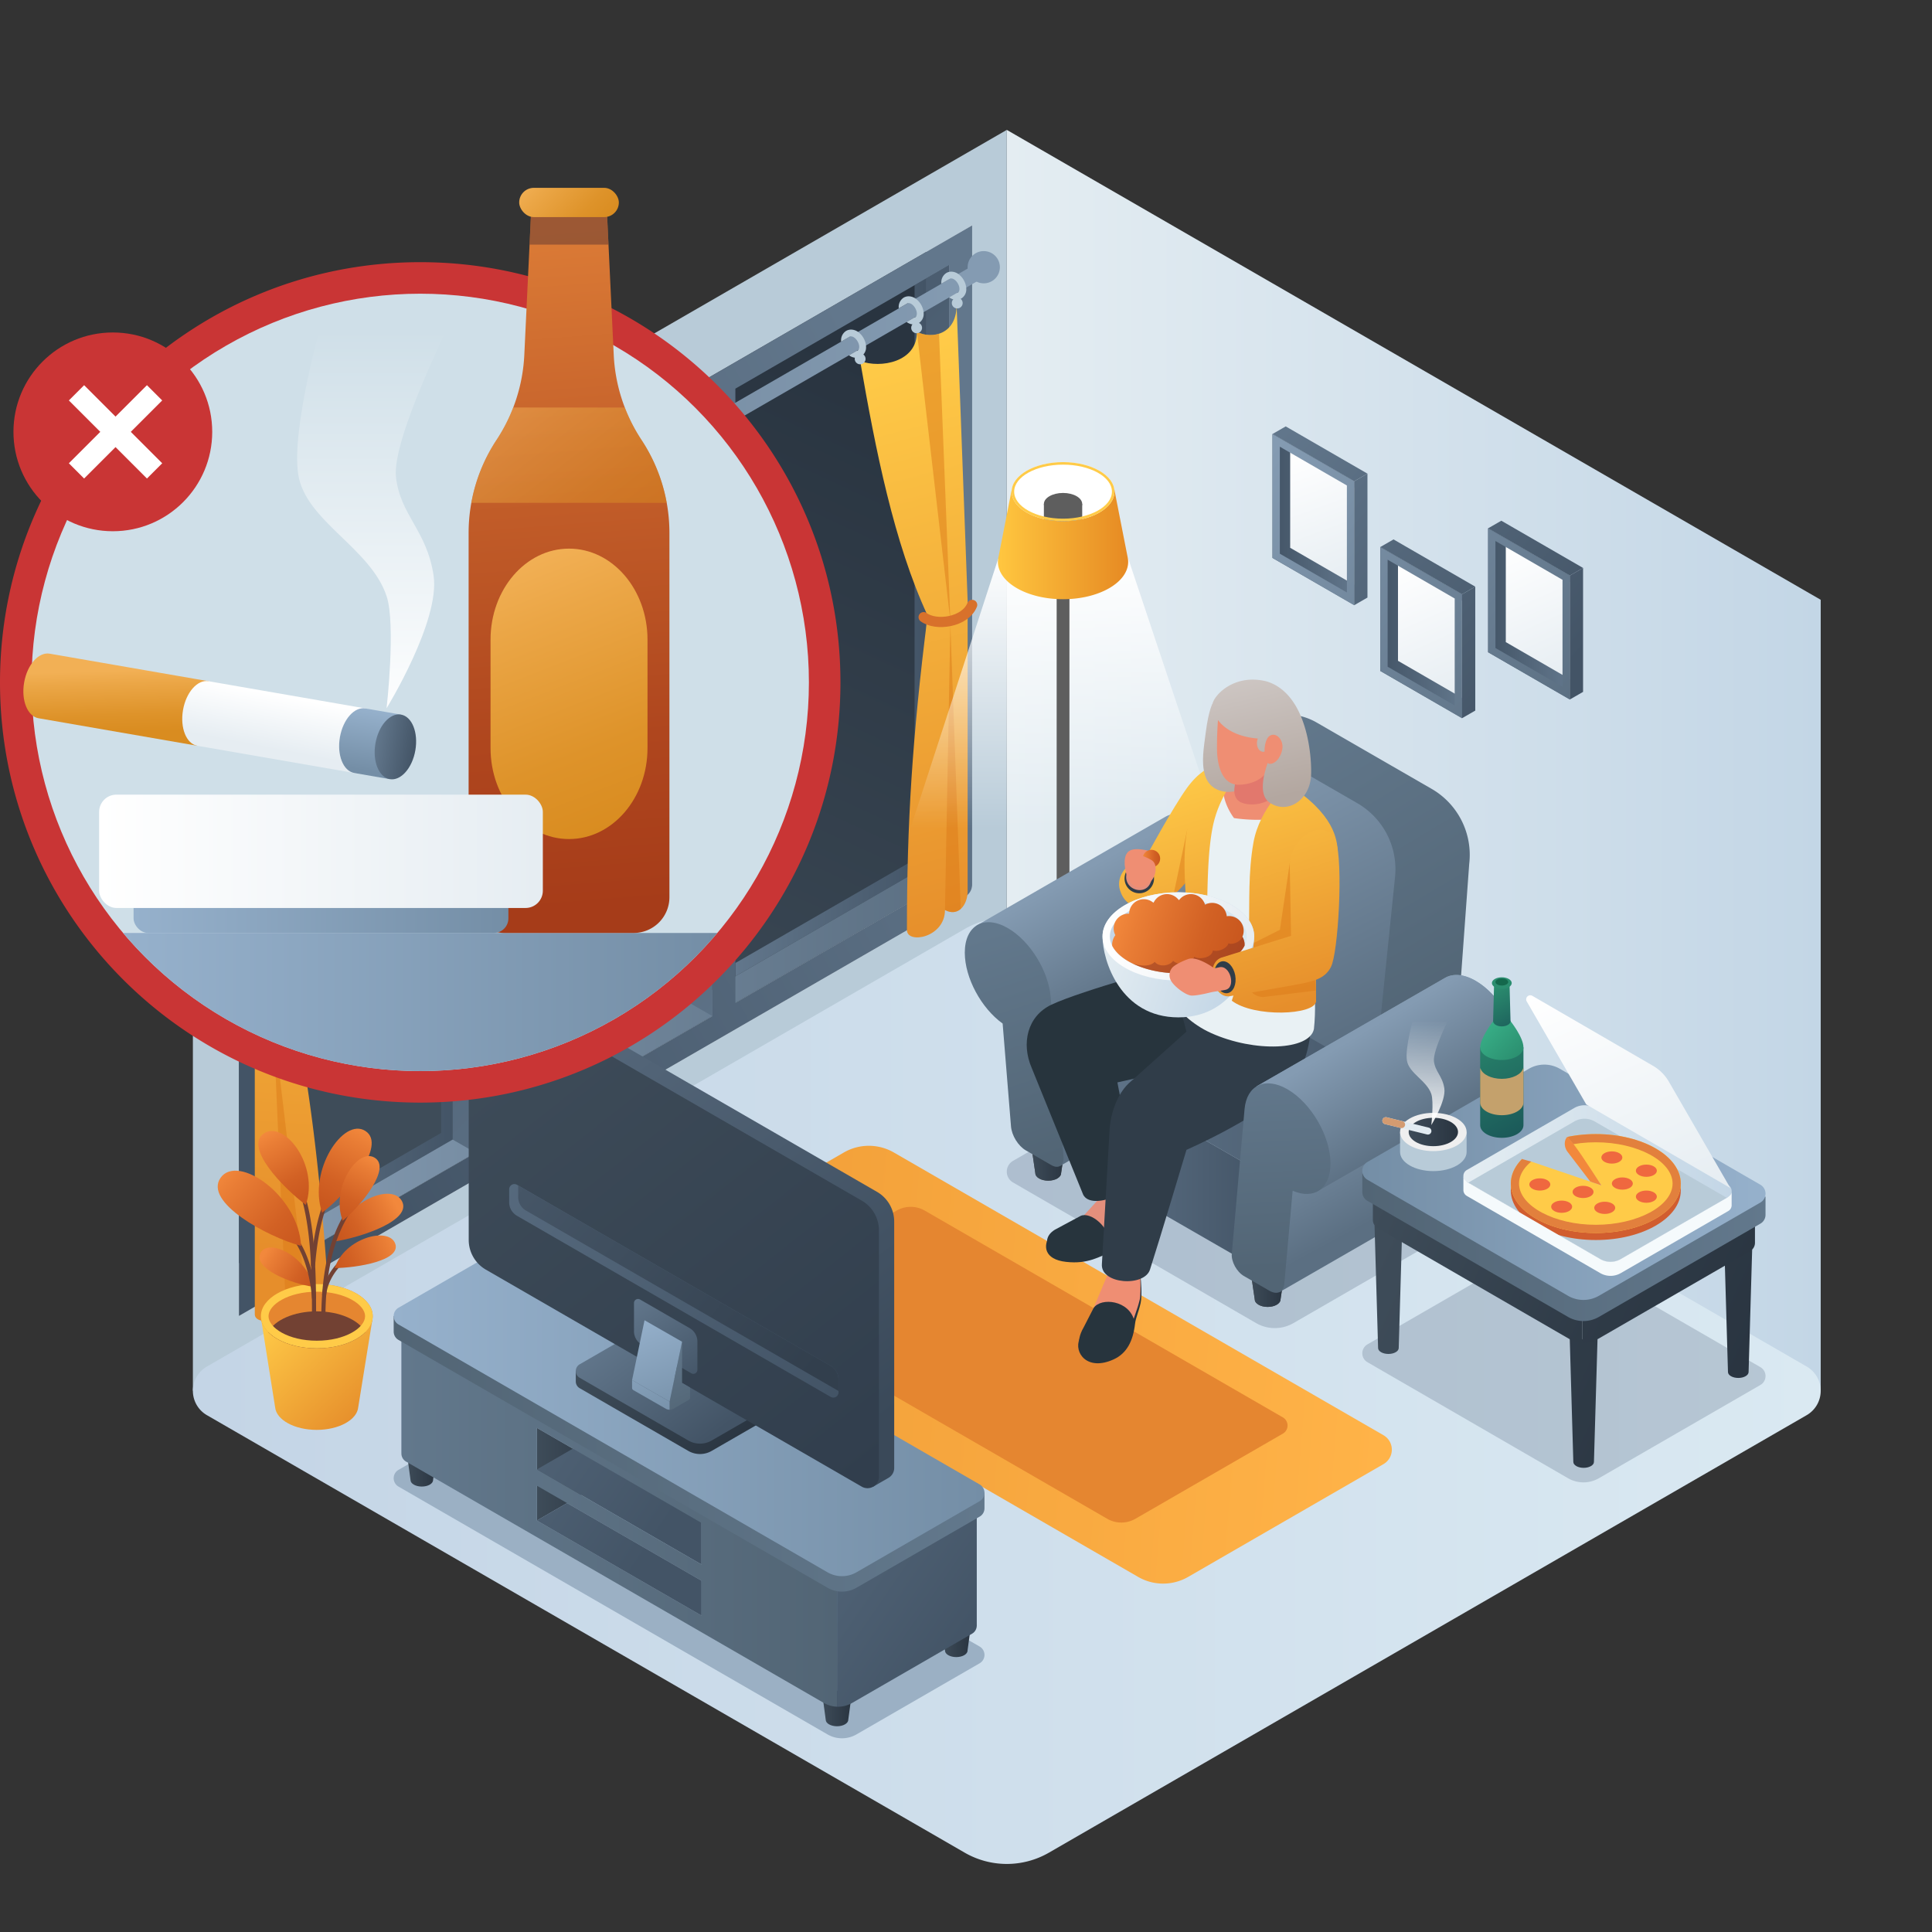 <svg id="Layer_1" data-name="Layer 1" xmlns="http://www.w3.org/2000/svg" xmlns:xlink="http://www.w3.org/1999/xlink" viewBox="0 0 1000 1000">
  <rect x="0" y="0" width="1000" height="1000" fill="#333333" stroke="none"/>
  <defs>
    <style>
      .cls-1 {
        fill: url(#linear-gradient);
      }

      .cls-2 {
        fill: #b8cbd8;
      }

      .cls-3 {
        fill: url(#linear-gradient-2);
      }

      .cls-4 {
        fill: #2a3f5e;
        opacity: 0.2;
      }

      .cls-27, .cls-5 {
        fill: #fff;
      }

      .cls-5 {
        opacity: 0.7;
      }

      .cls-6 {
        fill: url(#linear-gradient-3);
      }

      .cls-7 {
        fill: url(#linear-gradient-4);
      }

      .cls-8 {
        fill: url(#linear-gradient-5);
      }

      .cls-9 {
        fill: url(#linear-gradient-6);
      }

      .cls-10 {
        fill: url(#linear-gradient-7);
      }

      .cls-11 {
        fill: url(#linear-gradient-8);
      }

      .cls-12 {
        fill: url(#linear-gradient-9);
      }

      .cls-13 {
        fill: url(#linear-gradient-10);
      }

      .cls-14 {
        fill: url(#linear-gradient-11);
      }

      .cls-15 {
        fill: url(#linear-gradient-12);
      }

      .cls-16 {
        fill: url(#linear-gradient-13);
      }

      .cls-17 {
        fill: url(#linear-gradient-14);
      }

      .cls-18 {
        fill: url(#linear-gradient-15);
      }

      .cls-19 {
        fill: #dd7b19;
      }

      .cls-137, .cls-19, .cls-51 {
        opacity: 0.5;
      }

      .cls-20 {
        fill: url(#linear-gradient-16);
      }

      .cls-21 {
        fill: none;
        stroke: #d8712b;
        stroke-linecap: round;
        stroke-miterlimit: 10;
        stroke-width: 5.287px;
      }

      .cls-22 {
        fill: url(#linear-gradient-17);
      }

      .cls-23 {
        fill: #e58630;
      }

      .cls-24 {
        fill: url(#linear-gradient-18);
      }

      .cls-25 {
        fill: #5e5e5e;
      }

      .cls-26 {
        fill: url(#linear-gradient-19);
      }

      .cls-28 {
        fill: #ffcb48;
      }

      .cls-29 {
        fill: #4f4f4f;
      }

      .cls-30 {
        fill: url(#linear-gradient-20);
      }

      .cls-31 {
        fill: #777;
      }

      .cls-32 {
        fill: url(#linear-gradient-21);
      }

      .cls-33 {
        fill: url(#linear-gradient-22);
      }

      .cls-34 {
        fill: url(#linear-gradient-23);
      }

      .cls-35 {
        fill: url(#linear-gradient-24);
      }

      .cls-36 {
        fill: url(#linear-gradient-25);
      }

      .cls-37 {
        fill: url(#linear-gradient-26);
      }

      .cls-38 {
        fill: #27343d;
      }

      .cls-39 {
        fill: #e48f7c;
      }

      .cls-40 {
        fill: #ef8e73;
      }

      .cls-41 {
        fill: #ffbda3;
      }

      .cls-42 {
        fill: #303d49;
      }

      .cls-43 {
        fill: url(#linear-gradient-27);
      }

      .cls-44 {
        fill: #e9f1f4;
      }

      .cls-45 {
        fill: url(#linear-gradient-28);
      }

      .cls-46 {
        fill: url(#linear-gradient-29);
      }

      .cls-47 {
        fill: url(#linear-gradient-30);
      }

      .cls-48 {
        fill: url(#linear-gradient-31);
      }

      .cls-49 {
        fill: url(#linear-gradient-32);
      }

      .cls-50 {
        fill: url(#linear-gradient-33);
      }

      .cls-51 {
        fill: #913823;
      }

      .cls-52 {
        fill: url(#linear-gradient-34);
      }

      .cls-53 {
        fill: url(#linear-gradient-35);
      }

      .cls-54 {
        fill: url(#linear-gradient-36);
      }

      .cls-55 {
        fill: #e2786d;
      }

      .cls-56 {
        fill: url(#linear-gradient-37);
      }

      .cls-57 {
        fill: url(#linear-gradient-38);
      }

      .cls-58 {
        fill: url(#linear-gradient-39);
      }

      .cls-59 {
        fill: url(#linear-gradient-40);
      }

      .cls-60 {
        fill: url(#linear-gradient-41);
      }

      .cls-61 {
        fill: url(#linear-gradient-42);
      }

      .cls-62 {
        fill: url(#linear-gradient-43);
      }

      .cls-63 {
        fill: url(#linear-gradient-44);
      }

      .cls-64 {
        fill: url(#linear-gradient-45);
      }

      .cls-65 {
        fill: url(#linear-gradient-46);
      }

      .cls-66 {
        fill: url(#linear-gradient-47);
      }

      .cls-67 {
        fill: url(#linear-gradient-48);
      }

      .cls-68 {
        fill: url(#linear-gradient-49);
      }

      .cls-69 {
        fill: url(#linear-gradient-50);
      }

      .cls-138, .cls-70 {
        fill: #724133;
      }

      .cls-71 {
        fill: url(#linear-gradient-51);
      }

      .cls-72 {
        fill: url(#linear-gradient-52);
      }

      .cls-73 {
        fill: url(#linear-gradient-53);
      }

      .cls-74 {
        fill: url(#linear-gradient-54);
      }

      .cls-75 {
        fill: url(#linear-gradient-55);
      }

      .cls-76 {
        fill: url(#linear-gradient-56);
      }

      .cls-77 {
        fill: url(#linear-gradient-57);
      }

      .cls-78 {
        fill: #9bb0c4;
      }

      .cls-79 {
        fill: url(#linear-gradient-58);
      }

      .cls-80 {
        fill: url(#linear-gradient-59);
      }

      .cls-81 {
        fill: url(#linear-gradient-60);
      }

      .cls-82 {
        fill: url(#linear-gradient-61);
      }

      .cls-83 {
        fill: url(#linear-gradient-62);
      }

      .cls-84 {
        fill: url(#linear-gradient-63);
      }

      .cls-85 {
        fill: url(#linear-gradient-64);
      }

      .cls-86 {
        fill: url(#linear-gradient-65);
      }

      .cls-87 {
        fill: url(#linear-gradient-66);
      }

      .cls-88 {
        fill: url(#linear-gradient-67);
      }

      .cls-89 {
        fill: url(#linear-gradient-68);
      }

      .cls-90 {
        fill: url(#linear-gradient-69);
      }

      .cls-91 {
        fill: url(#linear-gradient-70);
      }

      .cls-92 {
        fill: url(#linear-gradient-71);
      }

      .cls-93 {
        fill: url(#linear-gradient-72);
      }

      .cls-94 {
        fill: url(#linear-gradient-73);
      }

      .cls-95 {
        fill: url(#linear-gradient-74);
      }

      .cls-96 {
        fill: url(#linear-gradient-75);
      }

      .cls-97 {
        fill: url(#linear-gradient-76);
      }

      .cls-98 {
        fill: url(#linear-gradient-77);
      }

      .cls-99 {
        fill: url(#linear-gradient-78);
      }

      .cls-100 {
        fill: url(#linear-gradient-79);
      }

      .cls-101 {
        fill: url(#linear-gradient-80);
      }

      .cls-102 {
        fill: url(#linear-gradient-81);
      }

      .cls-103 {
        fill: url(#linear-gradient-82);
      }

      .cls-104 {
        fill: url(#linear-gradient-83);
      }

      .cls-105 {
        fill: url(#linear-gradient-84);
      }

      .cls-106 {
        fill: url(#linear-gradient-85);
      }

      .cls-107 {
        fill: url(#linear-gradient-86);
      }

      .cls-108 {
        fill: url(#linear-gradient-87);
      }

      .cls-109 {
        fill: url(#linear-gradient-88);
      }

      .cls-110 {
        fill: url(#linear-gradient-89);
      }

      .cls-111 {
        fill: url(#linear-gradient-90);
      }

      .cls-112 {
        fill: url(#linear-gradient-91);
      }

      .cls-113 {
        fill: url(#linear-gradient-92);
      }

      .cls-114 {
        fill: #efefef;
      }

      .cls-115 {
        fill: url(#linear-gradient-93);
      }

      .cls-116 {
        fill: #e2ebf1;
      }

      .cls-117 {
        fill: #d39b71;
      }

      .cls-118 {
        fill: url(#linear-gradient-94);
      }

      .cls-119 {
        fill: url(#linear-gradient-95);
      }

      .cls-120 {
        fill: #d15d2f;
      }

      .cls-121 {
        fill: #e2803d;
      }

      .cls-122 {
        fill: url(#linear-gradient-96);
      }

      .cls-123 {
        fill: #f5fafc;
      }

      .cls-124 {
        fill: #f2883c;
      }

      .cls-125 {
        fill: #ef683f;
      }

      .cls-126 {
        fill: url(#linear-gradient-97);
      }

      .cls-127 {
        fill: url(#linear-gradient-98);
      }

      .cls-128 {
        fill: #c4a16c;
      }

      .cls-129 {
        fill: url(#linear-gradient-99);
      }

      .cls-130 {
        fill: #2b8e6f;
      }

      .cls-131 {
        fill: #14684c;
      }

      .cls-132 {
        fill: #c93535;
      }

      .cls-133 {
        fill: #cfdfe8;
      }

      .cls-134 {
        fill: url(#linear-gradient-100);
      }

      .cls-135 {
        fill: url(#linear-gradient-101);
      }

      .cls-136 {
        fill: url(#linear-gradient-102);
      }

      .cls-137 {
        fill: url(#linear-gradient-103);
      }

      .cls-138 {
        opacity: 0.6;
      }

      .cls-139 {
        fill: url(#linear-gradient-104);
      }

      .cls-140 {
        fill: url(#linear-gradient-105);
      }

      .cls-141 {
        fill: url(#linear-gradient-106);
      }

      .cls-142 {
        fill: url(#linear-gradient-107);
      }

      .cls-143 {
        fill: url(#linear-gradient-108);
      }

      .cls-144 {
        fill: url(#linear-gradient-109);
      }

      .cls-145 {
        fill: url(#linear-gradient-110);
      }

      .cls-146 {
        fill: url(#linear-gradient-111);
      }

      .cls-147 {
        fill: url(#linear-gradient-112);
      }
    </style>
    <linearGradient id="linear-gradient" x1="521.108" y1="393.56" x2="942.394" y2="393.56" gradientUnits="userSpaceOnUse">
      <stop offset="0" stop-color="#e4edf2"/>
      <stop offset="1" stop-color="#c3d6e6"/>
    </linearGradient>
    <linearGradient id="linear-gradient-2" x1="99.837" y1="719.893" x2="942.394" y2="719.893" gradientUnits="userSpaceOnUse">
      <stop offset="0.007" stop-color="#c4d5e6"/>
      <stop offset="1" stop-color="#dae9f2"/>
    </linearGradient>
    <linearGradient id="linear-gradient-3" x1="411.819" y1="169.435" x2="226.214" y2="571.579" gradientUnits="userSpaceOnUse">
      <stop offset="0" stop-color="#293440"/>
      <stop offset="1" stop-color="#3e4c59"/>
    </linearGradient>
    <linearGradient id="linear-gradient-4" x1="135.574" y1="466.24" x2="234.28" y2="466.24" gradientUnits="userSpaceOnUse">
      <stop offset="0" stop-color="#62778c"/>
      <stop offset="1" stop-color="#435466"/>
    </linearGradient>
    <linearGradient id="linear-gradient-5" x1="258.094" y1="395.499" x2="356.815" y2="395.499" xlink:href="#linear-gradient-4"/>
    <linearGradient id="linear-gradient-6" x1="380.629" y1="324.737" x2="479.406" y2="324.737" xlink:href="#linear-gradient-4"/>
    <linearGradient id="linear-gradient-7" x1="135.574" y1="398.9" x2="491.284" y2="398.9" gradientUnits="userSpaceOnUse">
      <stop offset="0" stop-color="#849bb2"/>
      <stop offset="1" stop-color="#5b6f82"/>
    </linearGradient>
    <linearGradient id="linear-gradient-8" x1="507.766" y1="293.553" x2="125.42" y2="500.812" xlink:href="#linear-gradient-4"/>
    <linearGradient id="linear-gradient-9" x1="155.854" y1="350.148" x2="390.954" y2="584.629" gradientUnits="userSpaceOnUse">
      <stop offset="0" stop-color="#435466"/>
      <stop offset="1" stop-color="#62778c"/>
    </linearGradient>
    <linearGradient id="linear-gradient-10" x1="252.332" y1="253.415" x2="487.432" y2="487.896" xlink:href="#linear-gradient-9"/>
    <linearGradient id="linear-gradient-11" x1="348.823" y1="156.67" x2="583.923" y2="391.151" xlink:href="#linear-gradient-9"/>
    <linearGradient id="linear-gradient-12" x1="-67.033" y1="138.308" x2="504.301" y2="138.308" gradientUnits="userSpaceOnUse">
      <stop offset="0" stop-color="#5b6f82"/>
      <stop offset="1" stop-color="#849bb2"/>
    </linearGradient>
    <linearGradient id="linear-gradient-13" x1="-67.033" y1="246.66" x2="504.301" y2="246.66" xlink:href="#linear-gradient-12"/>
    <linearGradient id="linear-gradient-14" x1="-67.033" y1="355.085" x2="504.301" y2="355.085" xlink:href="#linear-gradient-12"/>
    <linearGradient id="linear-gradient-15" x1="168.693" y1="350.601" x2="144.564" y2="646.641" gradientUnits="userSpaceOnUse">
      <stop offset="0" stop-color="#ffcb48"/>
      <stop offset="1" stop-color="#e68e2b"/>
    </linearGradient>
    <linearGradient id="linear-gradient-16" x1="445.871" y1="184.655" x2="525.062" y2="477.911" xlink:href="#linear-gradient-15"/>
    <linearGradient id="linear-gradient-17" x1="-9583.478" y1="722.052" x2="-8942.56" y2="670.026" gradientTransform="matrix(-1, 0, 0, 1, -8864.365, 0)" gradientUnits="userSpaceOnUse">
      <stop offset="0" stop-color="#ffb348"/>
      <stop offset="1" stop-color="#e68e2b"/>
    </linearGradient>
    <linearGradient id="linear-gradient-18" x1="551.404" y1="285.336" x2="551.404" y2="536.836" gradientUnits="userSpaceOnUse">
      <stop offset="0" stop-color="#fff"/>
      <stop offset="0.57" stop-color="#fff" stop-opacity="0"/>
    </linearGradient>
    <linearGradient id="linear-gradient-19" x1="516.521" y1="281.663" x2="583.943" y2="281.663" gradientUnits="userSpaceOnUse">
      <stop offset="0.008" stop-color="#ffc63f"/>
      <stop offset="1" stop-color="#e68a23"/>
    </linearGradient>
    <linearGradient id="linear-gradient-20" x1="533.398" y1="600.704" x2="551.758" y2="600.704" gradientUnits="userSpaceOnUse">
      <stop offset="0" stop-color="#3e4c59"/>
      <stop offset="1" stop-color="#293440"/>
    </linearGradient>
    <linearGradient id="linear-gradient-21" x1="554.929" y1="453.433" x2="589.552" y2="517.886" xlink:href="#linear-gradient-7"/>
    <linearGradient id="linear-gradient-22" x1="512.277" y1="482.826" x2="549.43" y2="597.483" gradientUnits="userSpaceOnUse">
      <stop offset="0" stop-color="#62788c"/>
      <stop offset="1" stop-color="#526575"/>
    </linearGradient>
    <linearGradient id="linear-gradient-23" x1="548.863" y1="602.916" x2="654.759" y2="602.916" xlink:href="#linear-gradient-4"/>
    <linearGradient id="linear-gradient-24" x1="548.813" y1="546.36" x2="737.186" y2="546.36" xlink:href="#linear-gradient-4"/>
    <linearGradient id="linear-gradient-25" x1="657.53" y1="376.812" x2="747.551" y2="527.557" xlink:href="#linear-gradient-22"/>
    <linearGradient id="linear-gradient-26" x1="629.06" y1="393.28" x2="700.97" y2="535.103" xlink:href="#linear-gradient-7"/>
    <linearGradient id="linear-gradient-27" x1="600.549" y1="399.199" x2="641.501" y2="528.68" xlink:href="#linear-gradient-15"/>
    <linearGradient id="linear-gradient-28" x1="612.081" y1="395.535" x2="653.166" y2="525.437" xlink:href="#linear-gradient-15"/>
    <linearGradient id="linear-gradient-29" x1="636.642" y1="387.867" x2="677.761" y2="517.877" xlink:href="#linear-gradient-15"/>
    <linearGradient id="linear-gradient-30" x1="574.008" y1="481.197" x2="641.192" y2="504.294" xlink:href="#linear-gradient"/>
    <linearGradient id="linear-gradient-31" x1="572.021" y1="484.689" x2="648.052" y2="484.689" xlink:href="#linear-gradient-2"/>
    <linearGradient id="linear-gradient-32" x1="570.67" y1="484.689" x2="649.176" y2="484.689" gradientUnits="userSpaceOnUse">
      <stop offset="0" stop-color="#fff"/>
      <stop offset="0.989" stop-color="#e6edf2"/>
    </linearGradient>
    <linearGradient id="linear-gradient-33" x1="578.624" y1="472.906" x2="642.35" y2="494.815" gradientUnits="userSpaceOnUse">
      <stop offset="0" stop-color="#f2883c"/>
      <stop offset="0.167" stop-color="#e97d35"/>
      <stop offset="0.674" stop-color="#d26124"/>
      <stop offset="0.968" stop-color="#c9571e"/>
    </linearGradient>
    <linearGradient id="linear-gradient-34" x1="635.212" y1="394.27" x2="674.478" y2="518.42" xlink:href="#linear-gradient-15"/>
    <linearGradient id="linear-gradient-35" x1="591.442" y1="444.388" x2="600.5" y2="444.388" xlink:href="#linear-gradient-33"/>
    <linearGradient id="linear-gradient-36" x1="623.119" y1="353.184" x2="637.506" y2="418.056" gradientUnits="userSpaceOnUse">
      <stop offset="0" stop-color="#cec7c4"/>
      <stop offset="1" stop-color="#b3a7a0"/>
    </linearGradient>
    <linearGradient id="linear-gradient-37" x1="646.381" y1="348.025" x2="660.768" y2="412.897" xlink:href="#linear-gradient-36"/>
    <linearGradient id="linear-gradient-38" x1="646.973" y1="666.056" x2="665.333" y2="666.056" xlink:href="#linear-gradient-20"/>
    <linearGradient id="linear-gradient-39" x1="737.186" y1="616.227" x2="755.546" y2="616.227" xlink:href="#linear-gradient-20"/>
    <linearGradient id="linear-gradient-40" x1="697.461" y1="553.079" x2="733.416" y2="619.396" xlink:href="#linear-gradient-7"/>
    <linearGradient id="linear-gradient-41" x1="707.803" y1="532.7" x2="740.162" y2="587.032" xlink:href="#linear-gradient-7"/>
    <linearGradient id="linear-gradient-42" x1="659.402" y1="556.501" x2="664.729" y2="656.11" xlink:href="#linear-gradient-22"/>
    <linearGradient id="linear-gradient-43" x1="10220.409" y1="626.6" x2="10509.604" y2="758.727" gradientTransform="translate(-9616.625)" xlink:href="#linear-gradient-20"/>
    <linearGradient id="linear-gradient-44" x1="10252.373" y1="558.101" x2="10541.567" y2="690.228" gradientTransform="translate(-9616.625)" xlink:href="#linear-gradient-20"/>
    <linearGradient id="linear-gradient-45" x1="10322.357" y1="660.395" x2="10611.551" y2="792.522" gradientTransform="translate(-9616.625)" xlink:href="#linear-gradient-20"/>
    <linearGradient id="linear-gradient-46" x1="10240.458" y1="552.8" x2="10535.698" y2="687.689" gradientTransform="translate(-9616.625)" xlink:href="#linear-gradient-20"/>
    <linearGradient id="linear-gradient-47" x1="10337.029" y1="607.96" x2="10494.046" y2="679.697" gradientTransform="translate(-9616.625)" xlink:href="#linear-gradient-20"/>
    <linearGradient id="linear-gradient-48" x1="10321.753" y1="645.585" x2="10530.459" y2="645.585" gradientTransform="translate(-9616.625)" gradientUnits="userSpaceOnUse">
      <stop offset="0" stop-color="#526575"/>
      <stop offset="1" stop-color="#62788c"/>
    </linearGradient>
    <linearGradient id="linear-gradient-49" x1="10321.753" y1="611.943" x2="10530.459" y2="611.943" gradientTransform="translate(-9616.625)" gradientUnits="userSpaceOnUse">
      <stop offset="0" stop-color="#748ea6"/>
      <stop offset="1" stop-color="#96b1cc"/>
    </linearGradient>
    <linearGradient id="linear-gradient-50" x1="-1425.877" y1="678.706" x2="-1475.294" y2="731.139" gradientTransform="matrix(-1, 0, 0, 1, -1285.144, 0)" xlink:href="#linear-gradient-15"/>
    <linearGradient id="linear-gradient-51" x1="-1489.459" y1="622.332" x2="-1458.834" y2="639.036" gradientTransform="matrix(-1, 0, 0, 1, -1285.144, 0)" xlink:href="#linear-gradient-33"/>
    <linearGradient id="linear-gradient-52" x1="-1472.736" y1="584.25" x2="-1451.701" y2="624.619" gradientTransform="matrix(-1, 0, 0, 1, -1285.144, 0)" xlink:href="#linear-gradient-33"/>
    <linearGradient id="linear-gradient-53" x1="-1422.335" y1="648.637" x2="-1447.856" y2="664.877" gradientTransform="matrix(-1, 0, 0, 1, -1285.144, 0)" xlink:href="#linear-gradient-33"/>
    <linearGradient id="linear-gradient-54" x1="-1490.078" y1="641.741" x2="-1456.205" y2="655.816" gradientTransform="matrix(-1, 0, 0, 1, -1285.144, 0)" xlink:href="#linear-gradient-33"/>
    <linearGradient id="linear-gradient-55" x1="-1477.677" y1="599.631" x2="-1460.663" y2="630.41" gradientTransform="matrix(-1, 0, 0, 1, -1285.144, 0)" xlink:href="#linear-gradient-33"/>
    <linearGradient id="linear-gradient-56" x1="-1399.881" y1="606.609" x2="-1442.725" y2="645.122" gradientTransform="matrix(-1, 0, 0, 1, -1285.144, 0)" xlink:href="#linear-gradient-33"/>
    <linearGradient id="linear-gradient-57" x1="-1423.748" y1="585.964" x2="-1444.01" y2="621.384" gradientTransform="matrix(-1, 0, 0, 1, -1285.144, 0)" xlink:href="#linear-gradient-33"/>
    <linearGradient id="linear-gradient-58" x1="613.067" y1="884.329" x2="628.778" y2="884.329" gradientTransform="translate(-187.689)" xlink:href="#linear-gradient-20"/>
    <linearGradient id="linear-gradient-59" x1="674.797" y1="848.528" x2="690.507" y2="848.528" gradientTransform="translate(-187.689)" xlink:href="#linear-gradient-20"/>
    <linearGradient id="linear-gradient-60" x1="398.158" y1="760.261" x2="413.869" y2="760.261" gradientTransform="translate(-187.689)" xlink:href="#linear-gradient-20"/>
    <linearGradient id="linear-gradient-61" x1="518.574" y1="734.815" x2="688.592" y2="852.022" gradientTransform="translate(-187.689)" xlink:href="#linear-gradient-4"/>
    <linearGradient id="linear-gradient-62" x1="465.568" y1="763.038" x2="507.111" y2="763.038" gradientTransform="translate(-187.689)" xlink:href="#linear-gradient-20"/>
    <linearGradient id="linear-gradient-63" x1="367.384" y1="666.204" x2="538.083" y2="781.366" gradientTransform="translate(-187.689)" xlink:href="#linear-gradient-4"/>
    <linearGradient id="linear-gradient-64" x1="395.443" y1="785.232" x2="620.922" y2="785.232" gradientTransform="translate(-187.689)" xlink:href="#linear-gradient-22"/>
    <linearGradient id="linear-gradient-65" x1="348.185" y1="694.662" x2="518.884" y2="809.824" gradientTransform="translate(-187.689)" xlink:href="#linear-gradient-4"/>
    <linearGradient id="linear-gradient-66" x1="391.456" y1="752.491" x2="697.256" y2="752.491" gradientTransform="translate(-187.689)" xlink:href="#linear-gradient-48"/>
    <linearGradient id="linear-gradient-67" x1="391.456" y1="726.958" x2="697.255" y2="726.958" gradientTransform="translate(-187.689)" gradientUnits="userSpaceOnUse">
      <stop offset="0" stop-color="#96b1cc"/>
      <stop offset="1" stop-color="#748ea6"/>
    </linearGradient>
    <linearGradient id="linear-gradient-68" x1="506.135" y1="692.019" x2="568.316" y2="755.222" gradientTransform="translate(-187.689)" xlink:href="#linear-gradient-20"/>
    <linearGradient id="linear-gradient-69" x1="510.833" y1="683.513" x2="555.978" y2="743.308" gradientTransform="translate(-187.689)" xlink:href="#linear-gradient-4"/>
    <linearGradient id="linear-gradient-70" x1="485.552" y1="490.845" x2="657.785" y2="726.451" gradientTransform="translate(-187.689)" gradientUnits="userSpaceOnUse">
      <stop offset="0" stop-color="#596c80"/>
      <stop offset="0.999" stop-color="#3a4959"/>
    </linearGradient>
    <linearGradient id="linear-gradient-71" x1="446.171" y1="524.99" x2="636.291" y2="765.707" gradientTransform="translate(-187.689)" gradientUnits="userSpaceOnUse">
      <stop offset="0" stop-color="#3e4c59"/>
      <stop offset="1" stop-color="#313e4d"/>
    </linearGradient>
    <linearGradient id="linear-gradient-72" x1="353.714" y1="520.711" x2="612.829" y2="729.741" gradientTransform="translate(-187.689)" xlink:href="#linear-gradient-4"/>
    <linearGradient id="linear-gradient-73" x1="335.946" y1="490.273" x2="599.661" y2="719.746" gradientTransform="translate(-187.689)" gradientUnits="userSpaceOnUse">
      <stop offset="0" stop-color="#596c80"/>
      <stop offset="0.999" stop-color="#323f4d"/>
    </linearGradient>
    <linearGradient id="linear-gradient-74" x1="518.319" y1="669.941" x2="547.961" y2="716.278" gradientTransform="translate(-187.689)" xlink:href="#linear-gradient-4"/>
    <linearGradient id="linear-gradient-75" x1="530.189" y1="695.37" x2="546.373" y2="732.337" gradientTransform="translate(-187.689)" xlink:href="#linear-gradient-22"/>
    <linearGradient id="linear-gradient-76" x1="519.356" y1="680.779" x2="539.117" y2="736.145" xlink:href="#linear-gradient-67"/>
    <linearGradient id="linear-gradient-77" x1="510.917" y1="683.791" x2="530.678" y2="739.157" xlink:href="#linear-gradient-67"/>
    <linearGradient id="linear-gradient-78" x1="658.644" y1="268.941" x2="700.943" y2="268.941" xlink:href="#linear-gradient-9"/>
    <linearGradient id="linear-gradient-79" x1="671.872" y1="233.886" x2="697.343" y2="303.394" xlink:href="#linear-gradient-32"/>
    <linearGradient id="linear-gradient-80" x1="650.071" y1="241.815" x2="800.742" y2="379.319" xlink:href="#linear-gradient-7"/>
    <linearGradient id="linear-gradient-81" x1="650.39" y1="230.736" x2="796.888" y2="362.268" xlink:href="#linear-gradient-4"/>
    <linearGradient id="linear-gradient-82" x1="662.974" y1="216.72" x2="809.472" y2="348.252" xlink:href="#linear-gradient-4"/>
    <linearGradient id="linear-gradient-83" x1="714.447" y1="327.438" x2="756.745" y2="327.438" xlink:href="#linear-gradient-9"/>
    <linearGradient id="linear-gradient-84" x1="724.499" y1="291.368" x2="755.844" y2="361.607" xlink:href="#linear-gradient-32"/>
    <linearGradient id="linear-gradient-85" x1="646.301" y1="245.946" x2="796.973" y2="383.45" xlink:href="#linear-gradient-7"/>
    <linearGradient id="linear-gradient-86" x1="646.216" y1="235.384" x2="792.715" y2="366.916" xlink:href="#linear-gradient-4"/>
    <linearGradient id="linear-gradient-87" x1="658.8" y1="221.368" x2="805.299" y2="352.9" xlink:href="#linear-gradient-4"/>
    <linearGradient id="linear-gradient-88" x1="770.249" y1="317.755" x2="812.548" y2="317.755" xlink:href="#linear-gradient-9"/>
    <linearGradient id="linear-gradient-89" x1="780.302" y1="281.685" x2="811.647" y2="351.925" xlink:href="#linear-gradient-32"/>
    <linearGradient id="linear-gradient-90" x1="676.479" y1="212.878" x2="827.15" y2="350.382" xlink:href="#linear-gradient-7"/>
    <linearGradient id="linear-gradient-91" x1="675.935" y1="202.283" x2="822.434" y2="333.815" xlink:href="#linear-gradient-4"/>
    <linearGradient id="linear-gradient-92" x1="688.52" y1="188.267" x2="835.018" y2="319.799" xlink:href="#linear-gradient-4"/>
    <linearGradient id="linear-gradient-93" x1="729.122" y1="585.915" x2="754.668" y2="585.915" xlink:href="#linear-gradient-20"/>
    <linearGradient id="linear-gradient-94" x1="739.207" y1="528.342" x2="739.207" y2="584.952" gradientUnits="userSpaceOnUse">
      <stop offset="0" stop-color="#fff" stop-opacity="0"/>
      <stop offset="0.989" stop-color="#fff"/>
    </linearGradient>
    <linearGradient id="linear-gradient-95" x1="10374.072" y1="612.597" x2="10512.926" y2="612.597" gradientTransform="translate(-9616.625)" xlink:href="#linear-gradient"/>
    <linearGradient id="linear-gradient-96" x1="815.239" y1="504.612" x2="869.623" y2="626.482" xlink:href="#linear-gradient-32"/>
    <linearGradient id="linear-gradient-97" x1="758.561" y1="526.636" x2="789.159" y2="585.512" gradientUnits="userSpaceOnUse">
      <stop offset="0" stop-color="#2b8e6f"/>
      <stop offset="1" stop-color="#1b5959"/>
    </linearGradient>
    <linearGradient id="linear-gradient-98" x1="768.338" y1="530.769" x2="786.227" y2="548.066" gradientUnits="userSpaceOnUse">
      <stop offset="0" stop-color="#38af87"/>
      <stop offset="1" stop-color="#2b8e6f"/>
    </linearGradient>
    <linearGradient id="linear-gradient-99" x1="772.663" y1="510.515" x2="785.327" y2="535.569" xlink:href="#linear-gradient-97"/>
    <linearGradient id="linear-gradient-100" x1="63.72" y1="518.645" x2="371.292" y2="518.645" gradientTransform="matrix(1, 0, 0, 1, 0, 0)" xlink:href="#linear-gradient-67"/>
    <linearGradient id="linear-gradient-101" x1="275.391" y1="119.619" x2="303.232" y2="482.167" gradientUnits="userSpaceOnUse">
      <stop offset="0" stop-color="#db7b36"/>
      <stop offset="0.308" stop-color="#c6622b"/>
      <stop offset="0.725" stop-color="#af461e"/>
      <stop offset="0.968" stop-color="#a63c19"/>
    </linearGradient>
    <linearGradient id="linear-gradient-102" x1="267.748" y1="290.53" x2="322.811" y2="431.59" gradientUnits="userSpaceOnUse">
      <stop offset="0" stop-color="#f2b055"/>
      <stop offset="0.214" stop-color="#eba646"/>
      <stop offset="0.691" stop-color="#de932a"/>
      <stop offset="0.968" stop-color="#d98c20"/>
    </linearGradient>
    <linearGradient id="linear-gradient-103" x1="266.767" y1="213.721" x2="317.499" y2="279.302" xlink:href="#linear-gradient-102"/>
    <linearGradient id="linear-gradient-104" x1="277.406" y1="88.245" x2="311.104" y2="120.827" xlink:href="#linear-gradient-102"/>
    <linearGradient id="linear-gradient-105" x1="69.141" y1="458.122" x2="263.143" y2="458.122" gradientTransform="matrix(1, 0, 0, 1, 0, 0)" xlink:href="#linear-gradient-67"/>
    <linearGradient id="linear-gradient-106" x1="51.311" y1="440.636" x2="280.973" y2="440.636" xlink:href="#linear-gradient-32"/>
    <linearGradient id="linear-gradient-107" x1="59.788" y1="347.194" x2="60.716" y2="379.984" xlink:href="#linear-gradient-102"/>
    <linearGradient id="linear-gradient-108" x1="143.664" y1="359.695" x2="138.328" y2="387.536" xlink:href="#linear-gradient-32"/>
    <linearGradient id="linear-gradient-109" x1="-107.468" y1="-345.301" x2="-86.501" y2="-345.301" gradientTransform="translate(-159.041 480.376) rotate(90)" xlink:href="#linear-gradient-32"/>
    <linearGradient id="linear-gradient-110" x1="193.214" y1="367.192" x2="187.801" y2="398.59" gradientTransform="matrix(1, 0, 0, 1, 0, 0)" xlink:href="#linear-gradient-67"/>
    <linearGradient id="linear-gradient-111" x1="-88.799" y1="-345.301" x2="-67.832" y2="-345.301" gradientTransform="translate(-140.646 464.897) rotate(90)" xlink:href="#linear-gradient-4"/>
    <linearGradient id="linear-gradient-112" x1="194.147" y1="171.407" x2="194.147" y2="376.106" xlink:href="#linear-gradient-94"/>
  </defs>
  <g>
    <g>
      <polygon class="cls-1" points="521.108 67.227 942.394 310.448 942.394 719.893 521.108 476.649 521.108 67.227"/>
      <polygon class="cls-2" points="521.124 67.227 99.837 310.448 99.837 719.893 521.124 476.649 521.124 67.227"/>
    </g>
    <path class="cls-3" d="M107.107,732.497l392.211,226.433a43.617,43.617,0,0,0,43.617-.001L935.125,732.492a14.539,14.539,0,0,0,0-25.182L542.918,480.857a43.617,43.617,0,0,0-43.62.001L107.106,707.314A14.539,14.539,0,0,0,107.107,732.497Z"/>
    <path class="cls-4" d="M911.174,707.638,807.33,647.604a15.965,15.965,0,0,0-15.965-.001l-83.575,48.246a5.322,5.322,0,0,0-.001,9.217l103.815,60.063a15.965,15.965,0,0,0,15.969.001l83.601-48.274A5.322,5.322,0,0,0,911.174,707.638Z"/>
    <path class="cls-4" d="M770.818,615.152l-125.85-72.757a19.349,19.349,0,0,0-19.349-.001L524.333,600.864a6.45,6.45,0,0,0-.002,11.17l125.816,72.791a19.349,19.349,0,0,0,19.354.002L770.818,626.323A6.45,6.45,0,0,0,770.818,615.152Z"/>
  </g>
  <g>
    <g>
      <g>
        <g>
          <path class="cls-5" d="M123.673,681.136l375.937-217.037a7.141,7.141,0,0,0,3.571-6.184V116.663L123.673,335.782Z"/>
          <path class="cls-6" d="M491.284,455.16,135.574,660.527l-11.878-6.855V335.801L479.406,130.422l11.878,6.855Z"/>
          <polygon class="cls-7" points="234.28 285.663 234.28 589.832 135.574 646.816 135.575 639.935 228.328 586.399 228.328 289.1 234.28 285.663"/>
          <polygon class="cls-8" points="356.815 214.914 356.796 519.097 258.094 576.083 258.094 569.203 350.845 515.669 350.845 218.341 356.815 214.914"/>
          <polygon class="cls-9" points="479.406 144.132 479.366 448.34 380.629 505.342 380.629 498.463 473.38 444.928 473.38 147.612 479.406 144.132"/>
          <polygon class="cls-10" points="491.284 137.278 491.278 455.166 135.575 660.522 135.574 646.816 479.406 448.317 479.406 144.132 491.284 137.278"/>
          <path class="cls-11" d="M123.673,335.782V681.136L499.61,464.099a7.141,7.141,0,0,0,3.571-6.184V116.663ZM368.727,208.036V525.917L258.094,589.789v-317.875ZM135.575,342.654l110.617-63.868v317.874L135.575,660.522Zm355.704,112.512L380.629,519.046V201.164L491.278,137.278Z"/>
        </g>
        <polygon class="cls-12" points="246.192 596.66 234.28 589.832 234.28 285.663 246.192 278.785 246.192 596.66"/>
        <polygon class="cls-13" points="368.727 525.917 356.815 519.09 356.815 214.914 368.727 208.036 368.727 525.917"/>
      </g>
      <polygon class="cls-14" points="491.278 455.162 479.366 448.34 479.406 144.132 491.278 137.281 491.278 455.162"/>
    </g>
    <g>
      <circle class="cls-15" cx="509.186" cy="138.308" r="8.348"/>
      <path class="cls-16" d="M508.146,144.207,140.794,356.342l-4.067-7.045L504.092,137.154l.002.003a2.049,2.049,0,0,1,2.021.215,6.359,6.359,0,0,1,2.885,4.977A1.996,1.996,0,0,1,508.146,144.207Z"/>
      <path class="cls-2" d="M500.115,148.822a9.924,9.924,0,0,0-1.304-3.877,9.582,9.582,0,0,0-2.82-3.137,6.366,6.366,0,0,0-3.595-1.198,5.164,5.164,0,0,0-2.521.652,5.701,5.701,0,0,0-2.608,5.587l4.371-2.52a1.392,1.392,0,0,1,.758-.194c1.093,0,2.45.987,3.366,2.573.969,1.674,1.111,3.454.441,4.371a1.391,1.391,0,0,1-.441.405,1.219,1.219,0,0,1-.546.159l-3.895,2.256a6.222,6.222,0,0,0,3.684,1.304,4.945,4.945,0,0,0,2.52-.67,5.49,5.49,0,0,0,2.626-4.952C500.15,149.333,500.133,149.069,500.115,148.822Z"/>
      <path class="cls-2" d="M478.05,161.575a9.924,9.924,0,0,0-1.304-3.877,9.582,9.582,0,0,0-2.82-3.137,6.366,6.366,0,0,0-3.595-1.198,5.164,5.164,0,0,0-2.521.652,5.701,5.701,0,0,0-2.608,5.587l4.371-2.52a1.392,1.392,0,0,1,.758-.194c1.093,0,2.45.987,3.366,2.573.969,1.674,1.111,3.454.441,4.371a1.391,1.391,0,0,1-.441.405,1.219,1.219,0,0,1-.546.159l-3.895,2.256a6.222,6.222,0,0,0,3.684,1.304,4.945,4.945,0,0,0,2.52-.67A5.49,5.49,0,0,0,478.085,162.333C478.085,162.086,478.067,161.822,478.05,161.575Z"/>
      <path class="cls-2" d="M448.238,178.806a9.924,9.924,0,0,0-1.304-3.877,9.582,9.582,0,0,0-2.82-3.137,6.366,6.366,0,0,0-3.595-1.198,5.164,5.164,0,0,0-2.521.652,5.701,5.701,0,0,0-2.608,5.587l4.371-2.52a1.392,1.392,0,0,1,.758-.194c1.093,0,2.45.987,3.366,2.573.969,1.674,1.111,3.454.441,4.371a1.391,1.391,0,0,1-.441.405,1.219,1.219,0,0,1-.546.159l-3.895,2.256a6.222,6.222,0,0,0,3.684,1.304,4.945,4.945,0,0,0,2.52-.67,5.49,5.49,0,0,0,2.626-4.952C448.273,179.317,448.255,179.053,448.238,178.806Z"/>
      <path class="cls-2" d="M146.771,352.89a9.924,9.924,0,0,0-1.304-3.877,9.582,9.582,0,0,0-2.82-3.137,6.366,6.366,0,0,0-3.595-1.198,5.164,5.164,0,0,0-2.521.652,5.701,5.701,0,0,0-2.608,5.587l4.371-2.52a1.392,1.392,0,0,1,.758-.194c1.093,0,2.45.987,3.366,2.573.969,1.674,1.111,3.454.441,4.371a1.391,1.391,0,0,1-.441.405,1.219,1.219,0,0,1-.546.159l-3.895,2.256a6.222,6.222,0,0,0,3.684,1.304,4.945,4.945,0,0,0,2.52-.67,5.49,5.49,0,0,0,2.626-4.952C146.806,353.401,146.789,353.137,146.771,352.89Z"/>
      <circle class="cls-17" cx="133.759" cy="355.085" r="8.348"/>
    </g>
    <path class="cls-18" d="M141.881,361.403a20.204,20.204,0,0,0,11.587,1.462c11.314-2.028,13.275-14.983,13.275-14.983s6.444,3.959,11.405,1.9c9.079-3.77,10.431-15.601,10.431-15.601-6.878,60.99-19.832,122.669-37.349,184.865,8.98,41.466,14.435,89.006,18,139.804,1.2,13.425-11.981,19.293-21.375,15.975,1.181,9.394-15.975,11.644-15.975,5.4V526.215Z"/>
    <path class="cls-19" d="M142.162,525.803l36.834-176.439c-.282.141-.55.295-.849.419-4.96,2.06-11.404-1.9-11.404-1.9s-.012.35-.093.918Z"/>
    <circle class="cls-2" cx="143.745" cy="359.84" r="2.812"/>
    <path class="cls-2" d="M169.309,339.865a9.924,9.924,0,0,0-1.304-3.877,9.582,9.582,0,0,0-2.82-3.137,6.366,6.366,0,0,0-3.595-1.198,5.164,5.164,0,0,0-2.521.652,5.701,5.701,0,0,0-2.608,5.587l4.371-2.52a1.392,1.392,0,0,1,.758-.194c1.093,0,2.45.987,3.366,2.573.969,1.674,1.111,3.454.441,4.371a1.391,1.391,0,0,1-.441.405,1.219,1.219,0,0,1-.546.159l-3.895,2.256a6.222,6.222,0,0,0,3.684,1.304,4.945,4.945,0,0,0,2.52-.67,5.49,5.49,0,0,0,2.626-4.952C169.344,340.376,169.326,340.112,169.309,339.865Z"/>
    <circle class="cls-2" cx="166.283" cy="346.816" r="2.812"/>
    <path class="cls-2" d="M191.018,327.327a9.924,9.924,0,0,0-1.304-3.877,9.582,9.582,0,0,0-2.82-3.137,6.366,6.366,0,0,0-3.595-1.198,5.164,5.164,0,0,0-2.521.652,5.701,5.701,0,0,0-2.608,5.587l4.371-2.52a1.392,1.392,0,0,1,.758-.194c1.093,0,2.45.987,3.366,2.573.969,1.674,1.111,3.454.441,4.371a1.391,1.391,0,0,1-.441.405,1.22,1.22,0,0,1-.546.159l-3.895,2.256a6.222,6.222,0,0,0,3.684,1.304,4.945,4.945,0,0,0,2.52-.67,5.49,5.49,0,0,0,2.626-4.952C191.053,327.838,191.035,327.574,191.018,327.327Z"/>
    <circle class="cls-2" cx="187.822" cy="333.801" r="2.812"/>
    <path class="cls-20" d="M500.839,461.285V310.702l-5.74-153.742c.613,16.42-13.034,18.719-20.515,14.781.225,15.637-18.795,19.113-29.372,15.1,8.018,46.255,17.506,94.152,34.916,131.773-7.969,63.318-10.701,107.29-10.701,162.751,0,7.462,19.687,4.012,19.687-10.35C496.032,474.729,500.84,468.373,500.839,461.285Z"/>
    <circle class="cls-2" cx="495.463" cy="156.848" r="2.812"/>
    <circle class="cls-2" cx="445.212" cy="185.757" r="2.812"/>
    <path class="cls-19" d="M497.274,470.452l-5.362-146.995L489.114,471.016C492.415,472.788,495.227,472.251,497.274,470.452Z"/>
    <path class="cls-19" d="M486.033,172.733a15.307,15.307,0,0,1-11.45-.991l17.329,149.649Z"/>
    <circle class="cls-2" cx="474.445" cy="169.672" r="2.812"/>
    <path class="cls-19" d="M141.479,529.328l6.375,145.497,3.2.742a17.589,17.589,0,0,0,7.751-.725Z"/>
    <path class="cls-21" d="M130.705,525.475c6.461,4.809,19.286,2.053,22.914-6.042"/>
    <path class="cls-21" d="M478.072,319.444c6.461,4.809,21.525,2.625,25.108-6.337"/>
  </g>
  <g>
    <path class="cls-22" d="M716.09,742.866,462.674,596.534a25.908,25.908,0,0,0-25.908-.002L335.703,654.874a8.636,8.636,0,0,0-.002,14.957L589.081,816.197a25.908,25.908,0,0,0,25.915.002L716.09,757.823A8.636,8.636,0,0,0,716.09,742.866Z"/>
    <path class="cls-23" d="M664.006,733.635,478.663,626.611a14.576,14.576,0,0,0-14.576-.001l-76.3,44.046a4.859,4.859,0,0,0-.001,8.415L573.103,786.12a14.576,14.576,0,0,0,14.579.001l76.323-44.072A4.859,4.859,0,0,0,664.006,733.635Z"/>
  </g>
  <g>
    <polygon class="cls-24" points="516.63 289.287 436.763 534.682 666.045 534.682 583.527 287.737 516.63 289.287"/>
    <g>
      <path class="cls-25" d="M574.77,514.648c-2.63-6.416-12.604-11.196-24.538-11.196s-21.909,4.78-24.538,11.196h-.7v3.352c0,8.035,11.3,14.549,25.238,14.549s25.239-6.514,25.239-14.549V514.648Z"/>
      <ellipse class="cls-25" cx="550.232" cy="514.154" rx="25.239" ry="14.549"/>
    </g>
    <path class="cls-25" d="M546.925,302.875V511.136c0,1.053,1.481,1.906,3.307,1.906s3.307-.853,3.307-1.906V302.875Z"/>
    <g>
      <path class="cls-26" d="M583.843,289.354h.002l-.005-.028a11.609,11.609,0,0,0-.312-1.589l-6.785-34.56h-53.026l-6.787,34.583a11.6,11.6,0,0,0-.3,1.528l-.013.066h.004a11.342,11.342,0,0,0-.1,1.421c0,10.7,15.093,19.374,33.711,19.374,18.618,0,33.711-8.674,33.711-19.374A11.312,11.312,0,0,0,583.843,289.354Z"/>
      <ellipse class="cls-27" cx="550.232" cy="254.483" rx="26.613" ry="15.295"/>
      <path class="cls-25" d="M540.315,268.669a44.894,44.894,0,0,0,19.833,0v-7.804H540.315Z"/>
      <ellipse class="cls-25" cx="550.232" cy="260.865" rx="9.917" ry="5.716"/>
      <path class="cls-28" d="M550.232,240.5c13.951,0,25.301,6.273,25.301,13.983s-11.35,13.983-25.301,13.983-25.301-6.273-25.301-13.983,11.35-13.983,25.301-13.983m0-1.312c-14.698,0-26.613,6.848-26.613,15.295,0,8.447,11.915,15.295,26.613,15.295s26.613-6.848,26.613-15.295c0-8.447-11.915-15.295-26.613-15.295Z"/>
    </g>
  </g>
  <g>
    <g>
      <path class="cls-29" d="M551.758,590.298l-2.529,16.921c0,2.149-2.988,3.891-6.675,3.891s-6.675-1.742-6.675-3.891l-2.481-16.921Z"/>
      <path class="cls-30" d="M551.758,590.298l-2.529,16.921c0,2.149-2.988,3.891-6.675,3.891s-6.675-1.742-6.675-3.891l-2.481-16.921Z"/>
      <ellipse class="cls-31" cx="542.554" cy="589.748" rx="9.204" ry="5.366"/>
    </g>
    <g>
      <path class="cls-32" d="M548.806,603.44l-43.425-124.33L603.177,422.767l.005.013c4.046-2.4,9.677-2.095,15.913,1.506,11.531,6.658,21.016,22.181,22.173,35.731l.002.001.003.034.001.008,6.624,82.609a5.165,5.165,0,0,1-1.288,4.362l.001.003-.018.01a2.997,2.997,0,0,1-1.063.613Z"/>
      <path class="cls-33" d="M543.848,516.169l-.001-.008-.003-.034-.002-.001c-1.156-13.549-10.641-29.073-22.173-35.731-12.312-7.108-22.293-1.418-22.293,12.71,0,13.075,8.555,28.779,19.589,36.684l4.327,53.216c.387,4.763,3.713,10.145,7.688,12.44l13.223,7.634c3.716,2.146,6.624.15,6.267-4.3Z"/>
    </g>
    <g>
      <polygon class="cls-34" points="654.759 658.792 553.668 600.554 548.863 547.04 649.954 605.277 654.759 658.792"/>
      <path class="cls-35" d="M737.186,545.68l-101.091-58.237-80.2,46.146a14.146,14.146,0,0,0-7.032,13.451v0l101.091,58.237-.699-8.995Z"/>
    </g>
    <path class="cls-36" d="M624.527,397.195a24.846,24.846,0,0,1,16.068-20.27l14.362-5.215a31.386,31.386,0,0,1,26.657,2.333l59.391,34.268A39.45,39.45,0,0,1,760.468,447.087l-7.333,100.748-97.599-56.32,8.867-86.434Z"/>
    <path class="cls-37" d="M711.563,556.483l-97.599-56.32,10.563-102.968a16.438,16.438,0,0,1,24.541-12.318l53.478,30.86A39.45,39.45,0,0,1,722.009,454.511Z"/>
    <g>
      <g>
        <g>
          <g>
            <g>
              <path class="cls-38" d="M585.789,621.62s7.034,14.5,4.578,18.801-7.743,4.602-14.515,7.258-12.485,6.745-24.035,5.467-11.883-8.504-8.576-13.46l7.326-.302,9.733-4.147,11.034-10.121Z"/>
              <path class="cls-39" d="M583.979,618.164s8.44,14.998,6.057,19.172-7.514,4.466-14.085,7.043-12.115,6.545-23.323,5.305-13.033-10.747-5.488-12.53l4.275-.823,8.336-5.847,8.991-9.89Z"/>
              <path class="cls-38" d="M546.02,636.482c-9.853,6.016-.61,17.918,16.19,13.69l12.963-4.166c-.29-11.133-10.9-19.052-15.896-16.637Z"/>
            </g>
            <polygon class="cls-39" points="551.931 583.72 568.742 620.593 584.286 618.581 571.1 577.243 551.931 583.72"/>
            <path class="cls-38" d="M621.324,550.518l-10.815-51.632s-50.641,13.766-66.251,21.123c-12.439,5.863-15.818,19.969-10.214,32.837L560.677,618.419c4.595,8.625,27.651-2.179,27.044-8.914l-9.352-49.252Z"/>
            <g>
              <path class="cls-38" d="M590.459,662.108s.822,8.316-.049,12.258c-1.101,4.981-2.535,7.547-2.916,10.841-1.024,8.861-4.212,15.258-11.026,18.386-13.86,6.362-20.733-3.553-17.71-10.567l5.4-8.746L574.221,660.802C579.128,655.405,589.984,656.65,590.459,662.108Z"/>
              <path class="cls-40" d="M589.926,655.458s.914,13.388-.021,17.316c-1.173,4.924-2.978,8.913-3.8,12.19s-1.292,10.519-8.116,14.211c-13.422,7.261-22.808-1.489-17.978-9l4.573-9.768,10.466-24.811Z"/>
              <path class="cls-38" d="M560.843,687.141c-8.545,14.755,7.542,24.131,24.068,6.501l2.199-9.971c-2.504-10.637-17.226-12.353-21.089-6.618Z"/>
            </g>
            <polygon class="cls-41" points="576.197 613.06 575.049 655.597 589.926 655.458 600.417 616.454 576.197 613.06"/>
            <path class="cls-42" d="M675.777,502.251l-59.36-9.157-10.667,8.851,8.337,32.046-28.729,25.731c-6.658,5.498-10.62,15.956-11.086,25.871l-3.926,68.544c-.957,10.682,22.221,12.164,24.939,2.835,4.951-15.345,18.834-61.82,18.834-61.82s34.815-15.137,50.793-30.39C687.266,543.422,675.777,502.251,675.777,502.251Z"/>
          </g>
          <g>
            <g>
              <path class="cls-43" d="M638.509,394.244l.063-.225s-13.001-1.617-24.105,13.692c-7.58,10.451-21.715,36.592-21.715,36.592l-4.649,1.682c-4.785.987-11.394,8.328-7.918,16.063,0,0,2.904,9.564,14.78,7.841,13.739-1.993,26.433-23.864,27.753-25.214l5.361-13.029,11.224-37.412S639.016,394.224,638.509,394.244Z"/>
              <path class="cls-19" d="M617.347,452.583l-2.792-23.415-7.193,34.147A77.258,77.258,0,0,0,617.347,452.583Z"/>
              <circle class="cls-42" cx="589.695" cy="454.726" r="7.633"/>
              <path class="cls-39" d="M588.04,440.525l-4.306,9.838c-4.465,9.918,10.288,14.902,12.282,4.877l.48-4.617Z"/>
              <path class="cls-44" d="M601.716,498.886c-3.948,6.22,4.684,26.609,25.215,35.846,22.485,10.116,50.866,8.97,53.145-2.081,2.051-18.114-1.803-44.4-1.803-44.4l12.522-46.052c-.644-8.876-.796-22.64-30.265-39.919-13.486-7.907-19.519-8.046-19.519-8.046-8.748-1.414-22.399,5.334-21.602,27.664-5.354,17.658-2.959,32.291.534,51.315l-5.165,7.595Z"/>
              <g>
                <path class="cls-40" d="M677.264,415.259a60.892,60.892,0,0,0-7.824-7.431c-2.671-1.77-5.621-3.615-8.917-5.547-1.949-1.143-3.725-2.107-5.367-2.949-8.222-3.49-13.823-3.238-19.256-2.07-7.976,12.694,2.836,26.17,2.836,26.17S667.51,428.315,677.264,415.259Z"/>
                <path class="cls-45" d="M643.031,394.558a12.388,12.388,0,0,0-2.027-.324c-8.748-1.414-25.177,3.793-24.38,26.122-5.354,17.658-3.263,34.763-2.245,53.946l-4.251,11.009c-1.994,3.76-1.288,12.661,3.579,17.206,0,0,7.063-9.057,9.627-16.576s.29-37.896,4.392-58.06S645.965,395.269,645.965,395.269Z"/>
                <path class="cls-46" d="M666.45,405.892s-14.483,12.247-17.673,30.247c-2.767,15.615-1.944,30.97-2.317,43.734s-8.886,38.083-8.886,38.083c11.414,8.772,42.949,7.519,43.633.342.076-14.924-.562-30.13-.562-30.13L692.372,441.656C692.378,434.412,690.415,421.057,666.45,405.892Z"/>
                <path class="cls-19" d="M644.351,493.844q-.236,1.057-.487,2.117l1.769,12.944a8.232,8.232,0,0,0,9.17,7.055l26.274-3.26a156.997,156.997,0,0,0-3.398-24.744l.746-2.291-10.719-39.708L662.476,481.264l-13.752,6.93A8.339,8.339,0,0,0,644.351,493.844Z"/>
                <g>
                  <g>
                    <path class="cls-47" d="M609.923,461.839c21.679,0,39.253,10.23,39.253,22.849s-9.331,41.903-39.253,41.903-39.253-29.284-39.253-41.903S588.244,461.839,609.923,461.839Z"/>
                    <ellipse class="cls-48" cx="610.036" cy="484.689" rx="38.015" ry="22.129"/>
                    <path class="cls-49" d="M609.923,465.63c19.223,0,35.463,8.728,35.463,19.059s-16.24,19.059-35.463,19.059c-19.223,0-35.462-8.728-35.462-19.059s16.24-19.059,35.462-19.059m0-3.791c-21.679,0-39.253,10.23-39.253,22.849,0,12.619,17.574,22.849,39.253,22.849,21.679,0,39.253-10.23,39.253-22.849,0-12.62-17.574-22.849-39.253-22.849Z"/>
                  </g>
                  <path class="cls-50" d="M643.052,484.853a7.582,7.582,0,0,0-8.085-10.606,7.617,7.617,0,0,0-11.246-5.983,7.611,7.611,0,0,0-13.504-2.276,7.61,7.61,0,0,0-13.156,1.33,7.609,7.609,0,0,0-12.626,5.618c-.125-.006-.248-.019-.375-.019a7.613,7.613,0,0,0-6.763,11.122,8.576,8.576,0,0,0-1.66,4.64c0,.284.019.569.038.834,4.094,8.093,18.119,14.234,34.248,14.234,16.129,0,30.155-6.141,34.248-14.234.019-.265.038-.55.038-.834A7.971,7.971,0,0,0,643.052,484.853Z"/>
                  <path class="cls-51" d="M627.762,491.915c-.264,3.691-6.816,4.983-9.651,3.322-1.371,4.166-8.2,4.791-10.89,2.057-1.872,2.848-7.418,3.33-9.519.554-2.426,2.558-7.235,2.228-11.465.88a54.933,54.933,0,0,0,23.687,5.019c16.129,0,30.154-6.141,34.248-14.234.019-.265.038-.55.038-.834a7.971,7.971,0,0,0-1.158-3.826c-.472,2.053-4.532,4.452-7.204,3.404C635.145,490.993,630.293,492.917,627.762,491.915Z"/>
                </g>
              </g>
              <path class="cls-52" d="M691.397,435.262c-5.071-12.699-23.555-2.696-23.821,12.546l.672,36.57L632.045,495.71c-8.521,3.32-4.23,21.282,4.482,19.921,0,0,26.821-4.481,37.455-6.569,7.385-1.451,12.165-3.264,14.886-8.506C692.742,493.094,695.293,446.048,691.397,435.262Z"/>
              <ellipse class="cls-42" cx="633.948" cy="506.172" rx="5.49" ry="8.355" transform="matrix(0.984, -0.177, 0.177, 0.984, -79.45, 119.956)"/>
              <path class="cls-40" d="M630.859,500.718l-4.055.866c-4.084.899.493,11.909.493,11.909l6.837-1.125C640.06,511.381,636.737,498.945,630.859,500.718Z"/>
            </g>
            <g>
              <path class="cls-40" d="M583.505,441.381c2.421-3.108,8.524-1.483,10.659-1.147l-2.722,3.365Z"/>
              <circle class="cls-53" cx="595.971" cy="444.388" r="4.529"/>
              <path class="cls-40" d="M598.145,449.962c0,5.474-5.22,9.839-8.8,9.355-3.841-.519-6.058-4.308-6.967-9.678-.938-5.541.541-10.789,4.826-8.609C595.215,445.105,598.145,444.488,598.145,449.962Z"/>
              <path class="cls-40" d="M627.634,500.592c5.656,3.269-.336,12.901-.336,12.901s-7.985,2.089-10.833,1.787-8.457-4.465-10.258-7.498a5.867,5.867,0,0,1,.248-6.537c1.306-1.933,6.707-4.264,8.767-4.914C619.688,494.919,627.634,500.592,627.634,500.592Z"/>
            </g>
          </g>
        </g>
        <path class="cls-54" d="M627.633,364.138s-2.021,3.195-3.546,15.015c-.986,7.645-2.372,15.419-.426,21.947,3.218,10.797,15.774,10.169,21.548,5.981Z"/>
        <path class="cls-55" d="M638.885,408.397c-.144,3.014.665,5.931,4,7.148,6.767,2.47,17.176-.803,17.107-6.439l-2.583-16.598-16.707,1.884Z"/>
      </g>
      <g>
        <path class="cls-40" d="M642.032,406.166c9.584-.666,15.4-5.646,16.962-14.535l3.346-19.224c1.566-7.717-4.573-15.901-13.673-16.936-7.953-.904-16.908,4.734-17.914,13.543a179.222,179.222,0,0,0-.824,19.634C630.202,397.396,633.123,406.785,642.032,406.166Z"/>
        <g>
          <path class="cls-56" d="M678.548,402.167c.643-7.21-.818-42.444-22.681-49.4-16.558-4.336-27.1,6.61-28.232,11.37-.98,4.116,3.774,16.505,23.406,18.126-1.356,3.601.548,8.025,4.264,6.591a8.658,8.658,0,0,0,2.581,1.804s-8.781,18.665-1.102,24.48C665.328,421.609,677.389,415.166,678.548,402.167Z"/>
          <path class="cls-40" d="M657.283,395.389c3.549 0,6.537-4.956,6.537-8.983s-3.487-7.417-6.537-5.602C653.454,383.082,653.733,395.389,657.283,395.389Z"/>
        </g>
      </g>
    </g>
    <g>
      <g>
        <path class="cls-29" d="M665.333,655.65l-2.529,16.921c0,2.149-2.988,3.891-6.675,3.891s-6.675-1.742-6.675-3.891L646.973,655.65Z"/>
        <path class="cls-57" d="M665.333,655.65l-2.529,16.921c0,2.149-2.988,3.891-6.675,3.891s-6.675-1.742-6.675-3.891L646.973,655.65Z"/>
        <ellipse class="cls-31" cx="656.129" cy="655.1" rx="9.204" ry="5.366"/>
      </g>
      <path class="cls-58" d="M755.546,605.821l-2.529,16.921c0,2.149-2.988,3.891-6.675,3.891s-6.675-1.742-6.675-3.891l-2.481-16.921Z"/>
      <g>
        <path class="cls-59" d="M747.837,506.216l.001.006c4.049-2.433,9.694-2.152,15.955,1.463,12.312,7.108,22.293,24.323,22.293,38.451,0,13.075-8.555,18.901-19.589,14.064l-4.327,48.219a4.905,4.905,0,0,1-2.298,4.126l.004.031-97.461,56.13-11.876-106.48Z"/>
        <path class="cls-60" d="M747.837,506.216l.003.005c4.049-2.431,9.693-2.15,15.953,1.464,12.312,7.108,22.293,24.323,22.293,38.451,0,6.917-2.41,11.779-6.299,14.133l.016.026-98.568,56.702-30.696-54.771Z"/>
        <path class="cls-61" d="M644.191,573.96l.001-.007.003-.031.002.001c1.156-12.214,10.641-16.785,22.173-10.128,12.312,7.108,22.293,24.323,22.293,38.451,0,13.075-8.555,18.901-19.589,14.064l-4.327,48.219c-.387,4.316-3.713,5.857-7.688,3.562L643.834,660.458c-3.716-2.146-6.624-7.498-6.267-11.537Z"/>
      </g>
    </g>
  </g>
  <g>
    <path class="cls-62" d="M812.506,693.165l1.845,63.518c0,1.694,2.389,3.067,5.336,3.067s5.336-1.373,5.336-3.067l1.852-63.518Z"/>
    <path class="cls-63" d="M892.551,646.634l1.845,63.518c0,1.694,2.389,3.067,5.336,3.067s5.336-1.373,5.336-3.067l1.852-63.518Z"/>
    <path class="cls-64" d="M711.457,634.215l1.845,63.518c0,1.694,2.389,3.067,5.336,3.067s5.336-1.373,5.336-3.067l1.852-63.518Z"/>
    <g>
      <g>
        <path class="cls-65" d="M908.37,629.771V643.107a4.959,4.959,0,0,1-2.501,4.46l-78.667,45.427a14.939,14.939,0,0,1-8.227,1.99V609.814Z"/>
        <path class="cls-66" d="M818.975,609.814V694.984a14.973,14.973,0,0,1-6.801-1.99l-99.086-57.299a4.954,4.954,0,0,1-2.491-4.449h-.011V620.676Z"/>
      </g>
      <g>
        <path class="cls-67" d="M705.128,607.396l.006,9.478a5.269,5.269,0,0,0,2.654,4.697l103.815,60.063a15.965,15.965,0,0,0,15.969.001l83.601-48.274a5.268,5.268,0,0,0,2.657-4.555l.003-9.409Z"/>
        <path class="cls-68" d="M911.174,613.215,807.33,553.18a15.965,15.965,0,0,0-15.965-.001l-83.575,48.246a5.322,5.322,0,0,0-.001,9.217l103.815,60.063a15.965,15.965,0,0,0,15.969.001l83.601-48.274A5.322,5.322,0,0,0,911.174,613.215Z"/>
      </g>
    </g>
  </g>
  <g>
    <g>
      <path class="cls-69" d="M135.238,683.284l57.447.137-7.271,44.967c-.616,6.527-9.993,11.715-21.504,11.715-11.511,0-20.887-5.188-21.504-11.715Z"/>
      <ellipse class="cls-23" cx="163.977" cy="681.263" rx="28.95" ry="16.638"/>
      <path class="cls-70" d="M138.86,689.529c4.996,5.02,14.385,8.366,25.122,8.366s20.125-3.346,25.122-8.366c-3.184-6.228-13.223-10.783-25.122-10.783S142.044,683.301,138.86,689.529Z"/>
      <path class="cls-28" d="M163.977,668.58c14.73,0,24.995,6.684,24.995,12.683s-10.265,12.683-24.995,12.683-24.995-6.684-24.995-12.683,10.265-12.683,24.995-12.683m0-3.955c-15.989,0-28.95,7.449-28.95,16.638S147.988,697.901,163.977,697.901s28.95-7.449,28.95-16.638-12.962-16.638-28.95-16.638Z"/>
    </g>
    <path class="cls-71" d="M173.299,642.564c13.572-2.089,40.286-10.896,34.695-20.971S176.404,623.156,173.299,642.564Z"/>
    <path class="cls-70" d="M167.342,684.985a1.069,1.069,0,0,0,1.069-1.069c0-28.848,5.249-47.656,17.553-62.888a1.069,1.069,0,0,0-1.663-1.343c-12.636,15.644-18.028,34.853-18.028,64.231A1.069,1.069,0,0,0,167.342,684.985Z"/>
    <path class="cls-70" d="M162.547,684.985a1.069,1.069,0,0,0,1.069-1.069c0-27.171,0-64.383-13.648-81.28a1.069,1.069,0,0,0-1.663,1.343c13.174,16.31,13.174,53.085,13.174,79.937A1.069,1.069,0,0,0,162.547,684.985Z"/>
    <path class="cls-70" d="M162.045,655.818a1.069,1.069,0,0,0,1.064-.981c1.773-21.729,6.482-36.498,14.821-46.477a1.069,1.069,0,1,0-1.64-1.371c-8.636,10.334-13.501,25.483-15.312,47.673a1.069,1.069,0,0,0,.979,1.152C161.986,655.817,162.016,655.818,162.045,655.818Z"/>
    <path class="cls-72" d="M166.722,627.682c12.86-9.623,33.733-34.959,22.42-42.283S159.25,605.94,166.722,627.682Z"/>
    <path class="cls-73" d="M162.044,666.014c-10.76-1.42-31.437-9.452-27.19-17.508S159.26,650.731,162.044,666.014Z"/>
    <path class="cls-70" d="M162.504,672.81c.025,0,.051-.001.077-.003a1.068,1.068,0,0,0,.99-1.142c-1.33-18.615-9.626-38.267-22.908-39.808a1.069,1.069,0,1,0-.246,2.123c12.127,1.407,19.755,20.099,21.022,37.837A1.069,1.069,0,0,0,162.504,672.81Z"/>
    <path class="cls-70" d="M167.792,671.103a1.07,1.07,0,0,0,1.061-.948c1.385-12.085,12.506-20.668,18.152-22.577a1.069,1.069,0,0,0-.685-2.026c-6.094,2.061-18.098,11.322-19.592,24.36a1.069,1.069,0,0,0,.94,1.183A1.053,1.053,0,0,0,167.792,671.103Z"/>
    <path class="cls-74" d="M173.299,656.355c11.356-.121,34.637-3.84,31.24-12.743S178.113,640.829,173.299,656.355Z"/>
    <path class="cls-75" d="M177.392,631.855c9.563-7.749,25.347-27.395,16.468-32.668S171.028,615.428,177.392,631.855Z"/>
    <path class="cls-76" d="M155.842,644.89c-17.7-4.742-50.545-22.73-41.666-35.282S154.541,618.696,155.842,644.89Z"/>
    <path class="cls-77" d="M158.286,623.655c-12.038-9.007-32.203-30.186-21.613-37.041S165.28,603.305,158.286,623.655Z"/>
  </g>
  <g>
    <g>
      <path class="cls-78" d="M206.265,769.455,428.311,897.721a14.996,14.996,0,0,0,15.0.001l63.756-36.813a4.999,4.999,0,0,0,0-8.658L284.985,724.013a14.996,14.996,0,0,0-14.996-.001l-63.722,36.785A4.999,4.999,0,0,0,206.265,769.455Z"/>
      <g>
        <path class="cls-79" d="M425.378,875.152,427.395,890.154c0,1.852,2.612,3.353,5.834,3.353s5.834-1.501,5.834-3.353l2.025-15.002Z"/>
        <path class="cls-80" d="M487.108,839.35l2.017,15.002c0,1.852,2.612,3.353,5.834,3.353s5.834-1.501,5.834-3.353l2.025-15.002Z"/>
        <path class="cls-81" d="M210.469,751.083,212.486,766.086c0,1.852,2.612,3.353,5.834,3.353s5.834-1.501,5.834-3.353L226.18,751.083Z"/>
        <g>
          <path class="cls-82" d="M505.576,777.233v64.388h-.019a4.82,4.82,0,0,1-2.415,3.973l-62.09,35.85a14.504,14.504,0,0,1-7.818,1.938V755.336Z"/>
          <polygon class="cls-83" points="277.88 787.02 319.423 763.04 277.88 739.056 277.88 787.02"/>
          <polygon class="cls-84" points="277.88 760.574 319.423 736.593 363.108 761.814 363.108 809.778 277.88 760.574"/>
          <path class="cls-85" d="M207.754,687.083v64.865h.029a4.836,4.836,0,0,0,2.405,4.576l216.249,124.92a14.427,14.427,0,0,0,6.796,1.938V755.336ZM363.108,788.26v21.52l-85.228-49.204V739.056Zm-85.228-1.24V768.984l85.228,49.204v18.036Z"/>
          <polygon class="cls-86" points="363.108 818.188 293.501 778.003 277.88 787.02 363.108 836.224 363.108 818.188"/>
          <path class="cls-87" d="M509.567,772.629l-18.522-5.54L203.767,681.162v7.785l.016.005a4.95,4.95,0,0,0,2.482,4.592l222.046,128.266a14.996,14.996,0,0,0,15.0.001l63.756-36.813a4.952,4.952,0,0,0,2.499-4.329l.001 0Z"/>
          <path class="cls-88" d="M206.265,685.546,428.311,813.812a14.996,14.996,0,0,0,15.0.001l63.756-36.813a4.999,4.999,0,0,0,0-8.658L284.985,640.104a14.996,14.996,0,0,0-14.996-.001l-63.722,36.785A4.999,4.999,0,0,0,206.265,685.546Z"/>
        </g>
      </g>
    </g>
    <g>
      <path class="cls-89" d="M397.506,727.167,298.03,709.525l.002,5.527a3.998,3.998,0,0,0,2.017,3.479l56.205,32.452a12.116,12.116,0,0,0,12.116 0l29.136-16.821A4.039,4.039,0,0,0,397.506,727.167Z"/>
      <path class="cls-90" d="M356.254,745.598l-56.205-32.452a4.039,4.039,0,0,1,0-6.995L329.185,689.33a12.116,12.116,0,0,1,12.116 0l56.205,32.452a4.039,4.039,0,0,1-0,6.995l-29.136,16.821A12.116,12.116,0,0,1,356.254,745.598Z"/>
      <g>
        <path class="cls-91" d="M453.941,616.9,259.389,504.581a5.871,5.871,0,0,0-5.916-.006l-.001-.001-8.001,4.623L451.967,769.503l9.408-5.435-1.39.794a5.863,5.863,0,0,0,2.849-5.058V632.302A17.785,17.785,0,0,0,453.941,616.9Z"/>
        <path class="cls-92" d="M251.501,657.175,446.054,769.494a5.928,5.928,0,0,0,8.892-5.134V636.859a17.785,17.785,0,0,0-8.893-15.402L251.501,509.137a5.928,5.928,0,0,0-8.892,5.134V641.773A17.785,17.785,0,0,0,251.501,657.175Z"/>
        <g>
          <path class="cls-93" d="M267.588,629.293l162.379,93.745a2.692,2.692,0,0,0,4.039-2.332v-6.727a8.077,8.077,0,0,0-4.039-6.995l-162.379-93.745a2.692,2.692,0,0,0-4.039,2.332v6.727A8.077,8.077,0,0,0,267.588,629.293Z"/>
          <path class="cls-94" d="M434.006,713.979a8.077,8.077,0,0,0-4.039-6.995L268.211,613.599v5.992a8.077,8.077,0,0,0,4.039,6.995l161.756,93.385Z"/>
        </g>
      </g>
      <g>
        <path class="cls-95" d="M332.193,696.025,357.83,710.826a2.099,2.099,0,0,0,3.149-1.818V694.422a8.077,8.077,0,0,0-4.039-6.995l-25.637-14.801a2.099,2.099,0,0,0-3.149,1.818v14.585A8.077,8.077,0,0,0,332.193,696.025Z"/>
        <g>
          <path class="cls-96" d="M357.187,718.194v5.223a1.313,1.313,0,0,1-.673,1.158l-7.216,4.16-.7.404a.655.655,0,0,1-.094.04,4.008,4.008,0,0,1-1.912.498v-4.214l6.448-30.977v21.311Z"/>
          <polygon class="cls-97" points="346.59 725.461 353.037 694.483 333.611 683.353 327.164 714.331 346.59 725.461"/>
          <path class="cls-98" d="M346.592,725.464v4.214a3.941,3.941,0,0,1-1.898-.485l-1.023-.579-15.832-9.074a1.329,1.329,0,0,1-.673-1.158v-4.052Z"/>
        </g>
      </g>
    </g>
  </g>
  <g>
    <g>
      <polygon class="cls-99" points="700.943 249.098 658.644 224.637 658.644 288.783 700.943 313.244 700.943 249.098"/>
      <polygon class="cls-100" points="700.943 252.441 667.796 233.273 667.796 283.54 700.943 302.708 700.943 252.441"/>
      <path class="cls-101" d="M662.438,231.213,697.15,251.286v55.382l-34.712-20.074V231.213m-3.793-6.575V288.783L700.943,313.244V249.098L658.644,224.637Z"/>
      <polygon class="cls-102" points="707.792 309.301 707.792 245.155 700.943 249.098 700.943 313.244 707.792 309.301"/>
      <polygon class="cls-103" points="707.792 245.155 665.479 220.703 658.644 224.637 700.943 249.098 707.792 245.155"/>
    </g>
    <g>
      <polygon class="cls-104" points="756.745 307.595 714.447 283.134 714.447 347.28 756.745 371.741 756.745 307.595"/>
      <polygon class="cls-105" points="756.745 310.938 723.598 291.77 723.598 342.037 756.745 361.205 756.745 310.938"/>
      <path class="cls-106" d="M718.24,289.71l34.712,20.074v55.382l-34.712-20.074V289.71m-3.793-6.575V347.28l42.299,24.461V307.595l-42.299-24.461Z"/>
      <polygon class="cls-107" points="763.595 367.798 763.595 303.652 756.745 307.595 756.745 371.741 763.595 367.798"/>
      <polygon class="cls-108" points="763.595 303.652 721.282 279.2 714.447 283.134 756.745 307.595 763.595 303.652"/>
    </g>
    <g>
      <polygon class="cls-109" points="812.548 297.912 770.249 273.451 770.249 337.597 812.548 362.058 812.548 297.912"/>
      <polygon class="cls-110" points="812.548 301.255 779.401 282.087 779.401 332.354 812.548 351.523 812.548 301.255"/>
      <path class="cls-111" d="M774.042,280.027l34.712,20.074v55.382L774.042,335.409V280.027m-3.793-6.575v64.146l42.299,24.461V297.912l-42.299-24.461Z"/>
      <polygon class="cls-112" points="819.397 358.115 819.397 293.969 812.548 297.912 812.548 362.058 819.397 358.115"/>
      <polygon class="cls-113" points="819.397 293.969 777.084 269.517 770.249 273.451 812.548 297.912 819.397 293.969"/>
    </g>
  </g>
  <g>
    <path class="cls-2" d="M724.67,585.915v10.35c0,5.467,7.712,9.899,17.225,9.899s17.225-4.432,17.225-9.899V585.915Z"/>
    <ellipse class="cls-114" cx="741.895" cy="585.915" rx="17.225" ry="9.899"/>
    <ellipse class="cls-115" cx="741.895" cy="585.915" rx="12.773" ry="7.341"/>
  </g>
  <path class="cls-116" d="M739.075,587.246a1.76,1.76,0,0,1-.437-.053l-21.732-5.351a1.817,1.817,0,1,1,.87-3.528l21.732,5.351a1.817,1.817,0,0,1-.433,3.582Z"/>
  <path class="cls-117" d="M725.458,583.894a1.76,1.76,0,0,1-.437-.053l-8.116-1.998a1.817,1.817,0,1,1,.87-3.528l8.116,1.998a1.817,1.817,0,0,1-.433,3.582Z"/>
  <path class="cls-118" d="M740.851,582.32s7.704-12.505,6.728-19.002-4.756-8.574-5.383-14.095,8.168-22.933,8.168-22.933H731.751s-4.599,15.887-3.544,22.571,10.354,10.493,12.644,17.406C742.207,570.361,740.851,582.32,740.851,582.32Z"/>
  <g>
    <g>
      <g>
        <path class="cls-119" d="M894.531,613.443,825.443,573.501a10.622,10.622,0,0,0-10.622-.001l-55.603,32.098a3.541,3.541,0,0,0-.001,6.132l69.069,39.96a10.622,10.622,0,0,0,10.625.001l55.62-32.117A3.541,3.541,0,0,0,894.531,613.443Z"/>
        <path class="cls-2" d="M814.821,580.479l-54.872,31.676,68.337,39.536a10.622,10.622,0,0,0,10.625.001L893.799,619.998,825.443,580.479A10.622,10.622,0,0,0,814.821,580.479Z"/>
      </g>
      <g>
        <path class="cls-120" d="M825.984,594.875c21.54,0,39.738,9.78,39.738,21.357s-18.198,21.357-39.738,21.357c-21.54,0-39.738-9.78-39.738-21.357s18.198-21.357,39.738-21.357m0-4.248c-24.293,0-43.986,11.463-43.986,25.604,0,14.141,19.693,25.604,43.986,25.604,24.293,0,43.986-11.463,43.986-25.604,0-14.141-19.693-25.604-43.986-25.604Z"/>
        <path class="cls-28" d="M825.984,586.992c-24.293,0-43.986,11.463-43.986,25.604,0,14.141,19.693,25.604,43.986,25.604,24.293,0,43.986-11.463,43.986-25.604,0-14.141-19.693-25.604-43.986-25.604Z"/>
        <path class="cls-121" d="M825.984,591.24c21.54,0,39.738,9.78,39.738,21.357s-18.198,21.357-39.738,21.357c-21.54,0-39.738-9.78-39.738-21.357s18.198-21.357,39.738-21.357m0-4.248c-24.293,0-43.986,11.463-43.986,25.604,0,14.141,19.693,25.604,43.986,25.604,24.293,0,43.986-11.463,43.986-25.604,0-14.141-19.693-25.604-43.986-25.604Z"/>
      </g>
      <path class="cls-122" d="M855.615,551.669,793.145,515.444a2.127,2.127,0,0,0-2.909,2.904l30.809,53.312,74.551,43.231-31.801-55.029A22.464,22.464,0,0,0,855.615,551.669Z"/>
      <path class="cls-123" d="M893.799,619.998l-54.888,31.694a10.622,10.622,0,0,1-10.625-.001L759.95,612.155c-1.633-1.063-2.449-2.235-2.502-3.509l.004,7.232a3.507,3.507,0,0,0,1.766,3.125l69.069,39.96a10.623,10.623,0,0,0,10.625.001L894.531,626.846a3.505,3.505,0,0,0,1.768-3.031l.002-7.306C896.301,618.087,895.455,618.928,893.799,619.998Z"/>
    </g>
    <polygon class="cls-2" points="787.757 599.926 792.556 601.226 828.862 613.542 814.251 592.231 811.272 588.461 803.457 588.461 790 595.561 787.757 599.926"/>
    <path class="cls-124" d="M811.272,588.461c-1.464,1.082-2.131,4.722,0,7.603l11.88,15.541,5.709,1.937C821.94,602.902,814.744,591.672,811.272,588.461Z"/>
    <path class="cls-125" d="M797.001,609.908c-3,0-5.432,1.416-5.432,3.162s2.432,3.162,5.432,3.162,5.432-1.416,5.432-3.162-2.432-3.162-5.432-3.162Z"/>
    <path class="cls-125" d="M819.387,613.774c-3,0-5.432,1.416-5.432,3.162s2.432,3.162,5.432,3.162,5.432-1.416,5.432-3.162-2.432-3.162-5.432-3.162Z"/>
    <path class="cls-125" d="M852.158,616.231c-3,0-5.432,1.416-5.432,3.162s2.432,3.162,5.432,3.162,5.432-1.416,5.432-3.162-2.432-3.162-5.432-3.162Z"/>
    <path class="cls-125" d="M834.293,595.953c-3,0-5.432,1.416-5.432,3.162s2.432,3.162,5.432,3.162,5.432-1.416,5.432-3.162-2.432-3.162-5.432-3.162Z"/>
    <path class="cls-125" d="M852.158,602.797c-3,0-5.432,1.416-5.432,3.162s2.432,3.162,5.432,3.162,5.432-1.416,5.432-3.162-2.432-3.162-5.432-3.162Z"/>
    <path class="cls-125" d="M839.725,609.435c-3,0-5.432,1.416-5.432,3.162s2.432,3.162,5.432,3.162,5.432-1.416,5.432-3.162-2.432-3.162-5.432-3.162Z"/>
    <path class="cls-125" d="M830.602,622.01c-3,0-5.432,1.416-5.432,3.162s2.432,3.162,5.432,3.162,5.432-1.416,5.432-3.162-2.432-3.162-5.432-3.162Z"/>
    <path class="cls-125" d="M808.309,621.43c-3,0-5.432,1.416-5.432,3.162s2.432,3.162,5.432,3.162,5.432-1.416,5.432-3.162-2.432-3.162-5.432-3.162Z"/>
  </g>
  <g>
    <path class="cls-126" d="M788.535,582.416c0,3.6-5.014,6.519-11.199,6.519-6.185,0-11.199-2.918-11.199-6.519V542.14h22.397Z"/>
    <path class="cls-127" d="M781.844,528.55s-.918-1.448-4.508-1.448-4.508,1.448-4.508,1.448-6.691,8.763-6.691,13.59c0,3.6,5.014,6.519,11.199,6.519s11.199-2.919,11.199-6.519C788.535,536.888,781.844,528.55,781.844,528.55Z"/>
    <path class="cls-128" d="M777.337,558.401c-5.542,0-10.131-2.346-11.028-5.423h-.17v17.733c0,3.6,5.013,6.518,11.198,6.518,6.185,0,11.198-2.918,11.198-6.518v-17.733h-.17C787.468,556.055,782.878,558.401,777.337,558.401Z"/>
    <path class="cls-129" d="M781.338,509.567h-8.004l-.506,18.983c0,1.496,2.018,2.709,4.508,2.709,2.49,0,4.508-1.213,4.508-2.709Z"/>
    <ellipse class="cls-130" cx="777.337" cy="508.835" rx="5.131" ry="2.987"/>
    <ellipse class="cls-131" cx="777.337" cy="508.29" rx="3.294" ry="1.821"/>
  </g>
  <g>
    <g>
      <path class="cls-132" d="M217.506,153.873a198.653,198.653,0,1,1-77.584,15.657,198.06,198.06,0,0,1,77.584-15.657m0-18.174C97.381,135.699,0,233.08,0,353.205S97.381,570.712,217.506,570.712s217.506-97.381,217.506-217.506S337.631,135.699,217.506,135.699Z"/>
      <circle class="cls-133" cx="217.506" cy="353.205" r="201.184"/>
    </g>
    <path class="cls-134" d="M63.72,482.901a201.156,201.156,0,0,0,307.571,0Z"/>
    <g>
      <circle class="cls-132" cx="58.405" cy="223.527" r="51.441"/>
      <g>
        <rect class="cls-27" x="54.218" y="194.948" width="11.165" height="57.158" transform="translate(-140.542 107.755) rotate(-45)"/>
        <rect class="cls-27" x="54.218" y="194.948" width="11.165" height="57.158" transform="translate(-55.972 423.869) rotate(-135)"/>
      </g>
    </g>
    <g>
      <path class="cls-135" d="M317.67,183.704,313.868,103.677H275.184l-3.802,80.027a87.36,87.36,0,0,1-14.364,43.996l-0.0 0a87.36,87.36,0,0,0-14.462,48.142V464.385a18.516,18.516,0,0,0,18.516,18.516h66.906a18.516,18.516,0,0,0,18.516-18.516V275.843a87.36,87.36,0,0,0-14.462-48.142l0-0A87.36,87.36,0,0,1,317.67,183.704Z"/>
      <path class="cls-136" d="M294.526,434.291h0c22.435,0,40.622-21.095,40.622-47.116V331.085c0-26.021-18.187-47.116-40.622-47.116h-0c-22.435,0-40.622,21.095-40.622,47.116v56.091C253.904,413.197,272.091,434.291,294.526,434.291Z"/>
      <path class="cls-137" d="M323.409,210.921h-57.767a87.216,87.216,0,0,1-8.624,16.779l-0.0 0a87.355,87.355,0,0,0-13.057,32.563H345.09a87.355,87.355,0,0,0-13.057-32.563A87.215,87.215,0,0,1,323.409,210.921Z"/>
      <polygon class="cls-138" points="274.094 126.627 314.958 126.627 314.113 108.84 274.939 108.84 274.094 126.627"/>
      <rect class="cls-139" x="268.737" y="97.23" width="51.578" height="15.137" rx="7.569"/>
    </g>
    <g>
      <rect class="cls-140" x="69.141" y="433.344" width="194.002" height="49.558" rx="7.55"/>
      <rect class="cls-141" x="51.311" y="411.303" width="229.663" height="58.667" rx="8.938"/>
    </g>
    <g>
      <path class="cls-142" d="M25.717,338.342c-5.705-.989-11.627,5.689-13.227,14.916s1.728,17.51,7.432,18.499l82.236,14.26,5.794-33.415Z"/>
      <g>
        <path class="cls-143" d="M107.953,352.602c-5.705-.989-11.627,5.689-13.227,14.916s1.727,17.51,7.432,18.499l81.205,14.081,5.794-33.415Z"/>
        <ellipse class="cls-144" cx="186.26" cy="383.391" rx="16.957" ry="10.484" transform="translate(-223.317 501.409) rotate(-80.163)"/>
      </g>
      <g>
        <path class="cls-145" d="M189.157,366.684c-5.705-.989-11.627,5.689-13.227,14.916s1.727,17.51,7.432,18.499l18.394,3.19,5.794-33.415Z"/>
        <ellipse class="cls-146" cx="204.654" cy="386.581" rx="16.957" ry="10.484" transform="translate(-211.208 522.177) rotate(-80.163)"/>
      </g>
    </g>
    <path class="cls-147" d="M200.094,366.586s27.856-45.216,24.329-68.709-17.198-31.004-19.466-50.968,29.533-82.923,29.533-82.923H167.189s-16.63,57.445-12.816,81.614S191.814,283.543,200.094,308.542C204.997,323.344,200.094,366.586,200.094,366.586Z"/>
  </g>
</svg>

